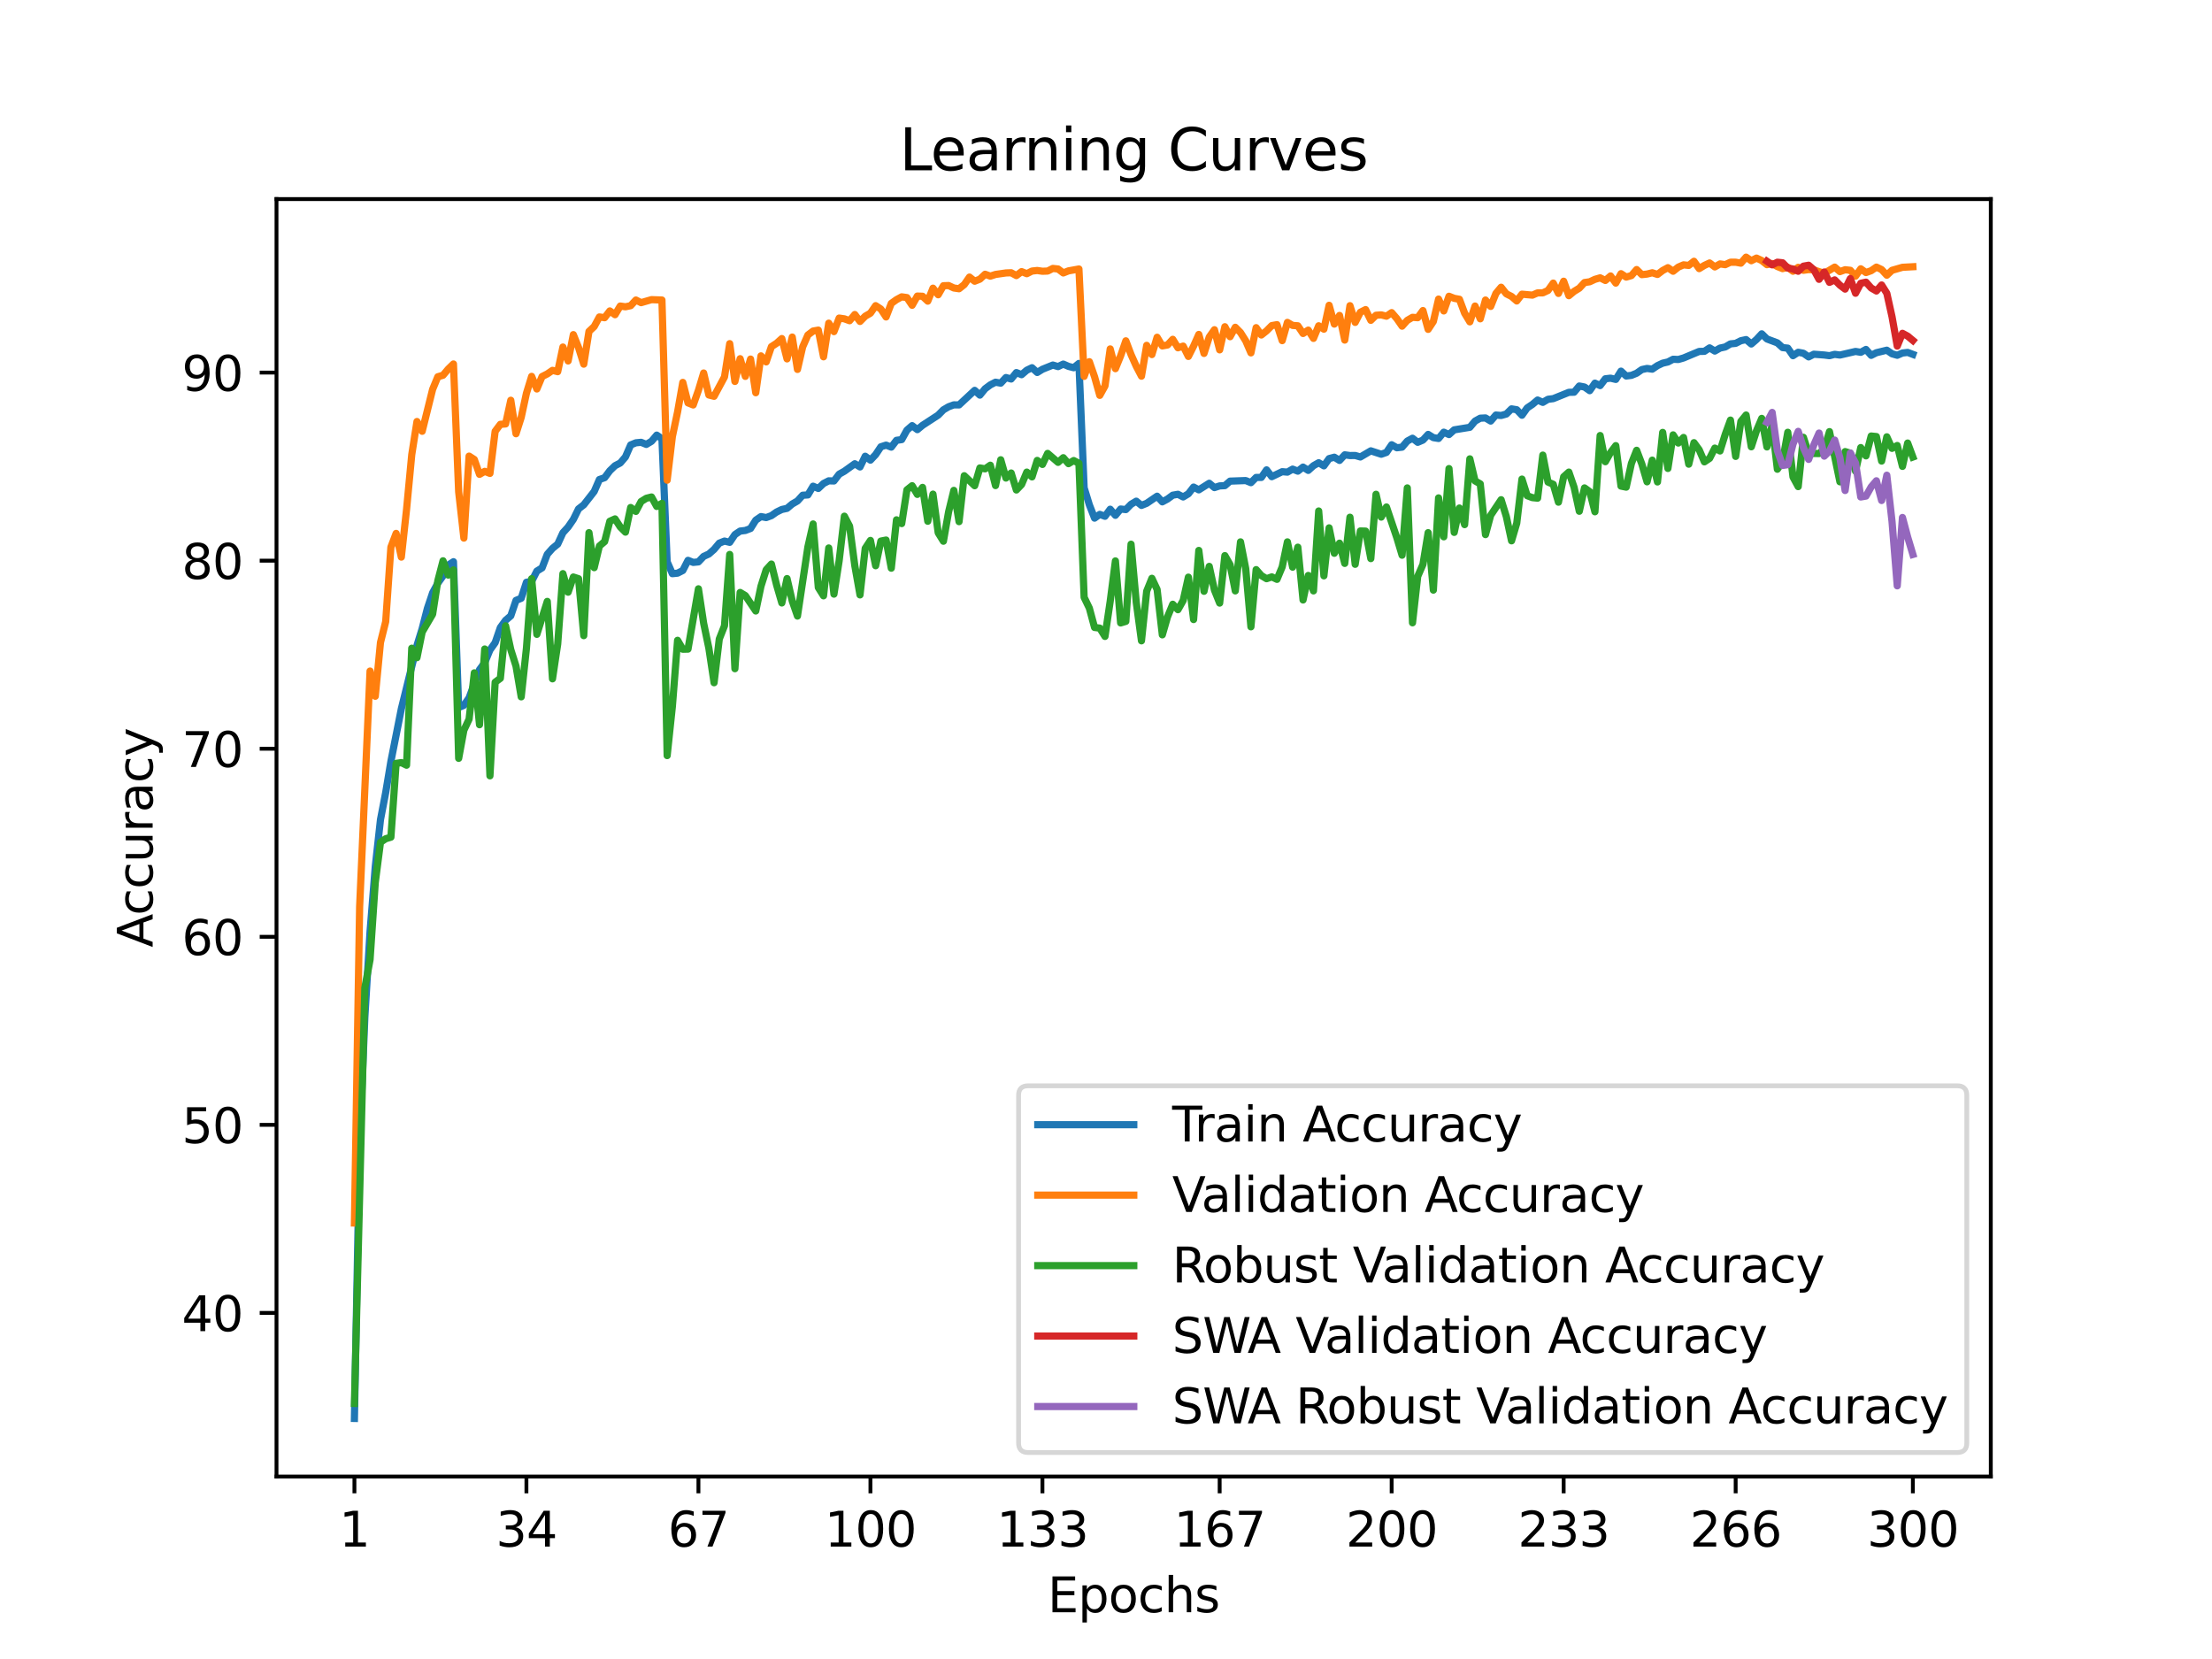 <?xml version="1.0" encoding="utf-8" standalone="no"?>
<!DOCTYPE svg PUBLIC "-//W3C//DTD SVG 1.1//EN"
  "http://www.w3.org/Graphics/SVG/1.1/DTD/svg11.dtd">
<svg xmlns:xlink="http://www.w3.org/1999/xlink" width="460.8pt" height="345.6pt" viewBox="0 0 460.8 345.6" xmlns="http://www.w3.org/2000/svg" version="1.1">
 <defs>
  <style type="text/css">*{stroke-linejoin: round; stroke-linecap: butt}</style>
 </defs>
 <g id="figure_1">
  <g id="patch_1">
   <path d="M 0 345.6 
L 460.8 345.6 
L 460.8 0 
L 0 0 
z
" style="fill: #ffffff"/>
  </g>
  <g id="axes_1">
   <g id="patch_2">
    <path d="M 57.6 307.584 
L 414.72 307.584 
L 414.72 41.472 
L 57.6 41.472 
z
" style="fill: #ffffff"/>
   </g>
   <g id="matplotlib.axis_1">
    <g id="xtick_1">
     <g id="line2d_1">
      <defs>
       <path id="m785f4aeb82" d="M 0 0 
L 0 3.5 
" style="stroke: #000000; stroke-width: 0.8"/>
      </defs>
      <g>
       <use xlink:href="#m785f4aeb82" x="73.833" y="307.584" style="stroke: #000000; stroke-width: 0.8"/>
      </g>
     </g>
     <g id="text_1">
      <!-- 1 -->
      <g transform="translate(70.651 322.182) scale(0.1 -0.1)">
       <defs>
        <path id="DejaVuSans-31" d="M 794 531 
L 1825 531 
L 1825 4091 
L 703 3866 
L 703 4441 
L 1819 4666 
L 2450 4666 
L 2450 531 
L 3481 531 
L 3481 0 
L 794 0 
L 794 531 
z
" transform="scale(0.016)"/>
       </defs>
       <use xlink:href="#DejaVuSans-31"/>
      </g>
     </g>
    </g>
    <g id="xtick_2">
     <g id="line2d_2">
      <g>
       <use xlink:href="#m785f4aeb82" x="109.664" y="307.584" style="stroke: #000000; stroke-width: 0.8"/>
      </g>
     </g>
     <g id="text_2">
      <!-- 34 -->
      <g transform="translate(103.302 322.182) scale(0.1 -0.1)">
       <defs>
        <path id="DejaVuSans-33" d="M 2597 2516 
Q 3050 2419 3304 2112 
Q 3559 1806 3559 1356 
Q 3559 666 3084 287 
Q 2609 -91 1734 -91 
Q 1441 -91 1130 -33 
Q 819 25 488 141 
L 488 750 
Q 750 597 1062 519 
Q 1375 441 1716 441 
Q 2309 441 2620 675 
Q 2931 909 2931 1356 
Q 2931 1769 2642 2001 
Q 2353 2234 1838 2234 
L 1294 2234 
L 1294 2753 
L 1863 2753 
Q 2328 2753 2575 2939 
Q 2822 3125 2822 3475 
Q 2822 3834 2567 4026 
Q 2313 4219 1838 4219 
Q 1578 4219 1281 4162 
Q 984 4106 628 3988 
L 628 4550 
Q 988 4650 1302 4700 
Q 1616 4750 1894 4750 
Q 2613 4750 3031 4423 
Q 3450 4097 3450 3541 
Q 3450 3153 3228 2886 
Q 3006 2619 2597 2516 
z
" transform="scale(0.016)"/>
        <path id="DejaVuSans-34" d="M 2419 4116 
L 825 1625 
L 2419 1625 
L 2419 4116 
z
M 2253 4666 
L 3047 4666 
L 3047 1625 
L 3713 1625 
L 3713 1100 
L 3047 1100 
L 3047 0 
L 2419 0 
L 2419 1100 
L 313 1100 
L 313 1709 
L 2253 4666 
z
" transform="scale(0.016)"/>
       </defs>
       <use xlink:href="#DejaVuSans-33"/>
       <use xlink:href="#DejaVuSans-34" x="63.623"/>
      </g>
     </g>
    </g>
    <g id="xtick_3">
     <g id="line2d_3">
      <g>
       <use xlink:href="#m785f4aeb82" x="145.496" y="307.584" style="stroke: #000000; stroke-width: 0.8"/>
      </g>
     </g>
     <g id="text_3">
      <!-- 67 -->
      <g transform="translate(139.133 322.182) scale(0.1 -0.1)">
       <defs>
        <path id="DejaVuSans-36" d="M 2113 2584 
Q 1688 2584 1439 2293 
Q 1191 2003 1191 1497 
Q 1191 994 1439 701 
Q 1688 409 2113 409 
Q 2538 409 2786 701 
Q 3034 994 3034 1497 
Q 3034 2003 2786 2293 
Q 2538 2584 2113 2584 
z
M 3366 4563 
L 3366 3988 
Q 3128 4100 2886 4159 
Q 2644 4219 2406 4219 
Q 1781 4219 1451 3797 
Q 1122 3375 1075 2522 
Q 1259 2794 1537 2939 
Q 1816 3084 2150 3084 
Q 2853 3084 3261 2657 
Q 3669 2231 3669 1497 
Q 3669 778 3244 343 
Q 2819 -91 2113 -91 
Q 1303 -91 875 529 
Q 447 1150 447 2328 
Q 447 3434 972 4092 
Q 1497 4750 2381 4750 
Q 2619 4750 2861 4703 
Q 3103 4656 3366 4563 
z
" transform="scale(0.016)"/>
        <path id="DejaVuSans-37" d="M 525 4666 
L 3525 4666 
L 3525 4397 
L 1831 0 
L 1172 0 
L 2766 4134 
L 525 4134 
L 525 4666 
z
" transform="scale(0.016)"/>
       </defs>
       <use xlink:href="#DejaVuSans-36"/>
       <use xlink:href="#DejaVuSans-37" x="63.623"/>
      </g>
     </g>
    </g>
    <g id="xtick_4">
     <g id="line2d_4">
      <g>
       <use xlink:href="#m785f4aeb82" x="181.327" y="307.584" style="stroke: #000000; stroke-width: 0.8"/>
      </g>
     </g>
     <g id="text_4">
      <!-- 100 -->
      <g transform="translate(171.783 322.182) scale(0.1 -0.1)">
       <defs>
        <path id="DejaVuSans-30" d="M 2034 4250 
Q 1547 4250 1301 3770 
Q 1056 3291 1056 2328 
Q 1056 1369 1301 889 
Q 1547 409 2034 409 
Q 2525 409 2770 889 
Q 3016 1369 3016 2328 
Q 3016 3291 2770 3770 
Q 2525 4250 2034 4250 
z
M 2034 4750 
Q 2819 4750 3233 4129 
Q 3647 3509 3647 2328 
Q 3647 1150 3233 529 
Q 2819 -91 2034 -91 
Q 1250 -91 836 529 
Q 422 1150 422 2328 
Q 422 3509 836 4129 
Q 1250 4750 2034 4750 
z
" transform="scale(0.016)"/>
       </defs>
       <use xlink:href="#DejaVuSans-31"/>
       <use xlink:href="#DejaVuSans-30" x="63.623"/>
       <use xlink:href="#DejaVuSans-30" x="127.246"/>
      </g>
     </g>
    </g>
    <g id="xtick_5">
     <g id="line2d_5">
      <g>
       <use xlink:href="#m785f4aeb82" x="217.158" y="307.584" style="stroke: #000000; stroke-width: 0.8"/>
      </g>
     </g>
     <g id="text_5">
      <!-- 133 -->
      <g transform="translate(207.615 322.182) scale(0.1 -0.1)">
       <use xlink:href="#DejaVuSans-31"/>
       <use xlink:href="#DejaVuSans-33" x="63.623"/>
       <use xlink:href="#DejaVuSans-33" x="127.246"/>
      </g>
     </g>
    </g>
    <g id="xtick_6">
     <g id="line2d_6">
      <g>
       <use xlink:href="#m785f4aeb82" x="254.076" y="307.584" style="stroke: #000000; stroke-width: 0.8"/>
      </g>
     </g>
     <g id="text_6">
      <!-- 167 -->
      <g transform="translate(244.532 322.182) scale(0.1 -0.1)">
       <use xlink:href="#DejaVuSans-31"/>
       <use xlink:href="#DejaVuSans-36" x="63.623"/>
       <use xlink:href="#DejaVuSans-37" x="127.246"/>
      </g>
     </g>
    </g>
    <g id="xtick_7">
     <g id="line2d_7">
      <g>
       <use xlink:href="#m785f4aeb82" x="289.907" y="307.584" style="stroke: #000000; stroke-width: 0.8"/>
      </g>
     </g>
     <g id="text_7">
      <!-- 200 -->
      <g transform="translate(280.363 322.182) scale(0.1 -0.1)">
       <defs>
        <path id="DejaVuSans-32" d="M 1228 531 
L 3431 531 
L 3431 0 
L 469 0 
L 469 531 
Q 828 903 1448 1529 
Q 2069 2156 2228 2338 
Q 2531 2678 2651 2914 
Q 2772 3150 2772 3378 
Q 2772 3750 2511 3984 
Q 2250 4219 1831 4219 
Q 1534 4219 1204 4116 
Q 875 4013 500 3803 
L 500 4441 
Q 881 4594 1212 4672 
Q 1544 4750 1819 4750 
Q 2544 4750 2975 4387 
Q 3406 4025 3406 3419 
Q 3406 3131 3298 2873 
Q 3191 2616 2906 2266 
Q 2828 2175 2409 1742 
Q 1991 1309 1228 531 
z
" transform="scale(0.016)"/>
       </defs>
       <use xlink:href="#DejaVuSans-32"/>
       <use xlink:href="#DejaVuSans-30" x="63.623"/>
       <use xlink:href="#DejaVuSans-30" x="127.246"/>
      </g>
     </g>
    </g>
    <g id="xtick_8">
     <g id="line2d_8">
      <g>
       <use xlink:href="#m785f4aeb82" x="325.739" y="307.584" style="stroke: #000000; stroke-width: 0.8"/>
      </g>
     </g>
     <g id="text_8">
      <!-- 233 -->
      <g transform="translate(316.195 322.182) scale(0.1 -0.1)">
       <use xlink:href="#DejaVuSans-32"/>
       <use xlink:href="#DejaVuSans-33" x="63.623"/>
       <use xlink:href="#DejaVuSans-33" x="127.246"/>
      </g>
     </g>
    </g>
    <g id="xtick_9">
     <g id="line2d_9">
      <g>
       <use xlink:href="#m785f4aeb82" x="361.57" y="307.584" style="stroke: #000000; stroke-width: 0.8"/>
      </g>
     </g>
     <g id="text_9">
      <!-- 266 -->
      <g transform="translate(352.026 322.182) scale(0.1 -0.1)">
       <use xlink:href="#DejaVuSans-32"/>
       <use xlink:href="#DejaVuSans-36" x="63.623"/>
       <use xlink:href="#DejaVuSans-36" x="127.246"/>
      </g>
     </g>
    </g>
    <g id="xtick_10">
     <g id="line2d_10">
      <g>
       <use xlink:href="#m785f4aeb82" x="398.487" y="307.584" style="stroke: #000000; stroke-width: 0.8"/>
      </g>
     </g>
     <g id="text_10">
      <!-- 300 -->
      <g transform="translate(388.944 322.182) scale(0.1 -0.1)">
       <use xlink:href="#DejaVuSans-33"/>
       <use xlink:href="#DejaVuSans-30" x="63.623"/>
       <use xlink:href="#DejaVuSans-30" x="127.246"/>
      </g>
     </g>
    </g>
    <g id="text_11">
     <!-- Epochs -->
     <g transform="translate(218.244 335.861) scale(0.1 -0.1)">
      <defs>
       <path id="DejaVuSans-45" d="M 628 4666 
L 3578 4666 
L 3578 4134 
L 1259 4134 
L 1259 2753 
L 3481 2753 
L 3481 2222 
L 1259 2222 
L 1259 531 
L 3634 531 
L 3634 0 
L 628 0 
L 628 4666 
z
" transform="scale(0.016)"/>
       <path id="DejaVuSans-70" d="M 1159 525 
L 1159 -1331 
L 581 -1331 
L 581 3500 
L 1159 3500 
L 1159 2969 
Q 1341 3281 1617 3432 
Q 1894 3584 2278 3584 
Q 2916 3584 3314 3078 
Q 3713 2572 3713 1747 
Q 3713 922 3314 415 
Q 2916 -91 2278 -91 
Q 1894 -91 1617 61 
Q 1341 213 1159 525 
z
M 3116 1747 
Q 3116 2381 2855 2742 
Q 2594 3103 2138 3103 
Q 1681 3103 1420 2742 
Q 1159 2381 1159 1747 
Q 1159 1113 1420 752 
Q 1681 391 2138 391 
Q 2594 391 2855 752 
Q 3116 1113 3116 1747 
z
" transform="scale(0.016)"/>
       <path id="DejaVuSans-6f" d="M 1959 3097 
Q 1497 3097 1228 2736 
Q 959 2375 959 1747 
Q 959 1119 1226 758 
Q 1494 397 1959 397 
Q 2419 397 2687 759 
Q 2956 1122 2956 1747 
Q 2956 2369 2687 2733 
Q 2419 3097 1959 3097 
z
M 1959 3584 
Q 2709 3584 3137 3096 
Q 3566 2609 3566 1747 
Q 3566 888 3137 398 
Q 2709 -91 1959 -91 
Q 1206 -91 779 398 
Q 353 888 353 1747 
Q 353 2609 779 3096 
Q 1206 3584 1959 3584 
z
" transform="scale(0.016)"/>
       <path id="DejaVuSans-63" d="M 3122 3366 
L 3122 2828 
Q 2878 2963 2633 3030 
Q 2388 3097 2138 3097 
Q 1578 3097 1268 2742 
Q 959 2388 959 1747 
Q 959 1106 1268 751 
Q 1578 397 2138 397 
Q 2388 397 2633 464 
Q 2878 531 3122 666 
L 3122 134 
Q 2881 22 2623 -34 
Q 2366 -91 2075 -91 
Q 1284 -91 818 406 
Q 353 903 353 1747 
Q 353 2603 823 3093 
Q 1294 3584 2113 3584 
Q 2378 3584 2631 3529 
Q 2884 3475 3122 3366 
z
" transform="scale(0.016)"/>
       <path id="DejaVuSans-68" d="M 3513 2113 
L 3513 0 
L 2938 0 
L 2938 2094 
Q 2938 2591 2744 2837 
Q 2550 3084 2163 3084 
Q 1697 3084 1428 2787 
Q 1159 2491 1159 1978 
L 1159 0 
L 581 0 
L 581 4863 
L 1159 4863 
L 1159 2956 
Q 1366 3272 1645 3428 
Q 1925 3584 2291 3584 
Q 2894 3584 3203 3211 
Q 3513 2838 3513 2113 
z
" transform="scale(0.016)"/>
       <path id="DejaVuSans-73" d="M 2834 3397 
L 2834 2853 
Q 2591 2978 2328 3040 
Q 2066 3103 1784 3103 
Q 1356 3103 1142 2972 
Q 928 2841 928 2578 
Q 928 2378 1081 2264 
Q 1234 2150 1697 2047 
L 1894 2003 
Q 2506 1872 2764 1633 
Q 3022 1394 3022 966 
Q 3022 478 2636 193 
Q 2250 -91 1575 -91 
Q 1294 -91 989 -36 
Q 684 19 347 128 
L 347 722 
Q 666 556 975 473 
Q 1284 391 1588 391 
Q 1994 391 2212 530 
Q 2431 669 2431 922 
Q 2431 1156 2273 1281 
Q 2116 1406 1581 1522 
L 1381 1569 
Q 847 1681 609 1914 
Q 372 2147 372 2553 
Q 372 3047 722 3315 
Q 1072 3584 1716 3584 
Q 2034 3584 2315 3537 
Q 2597 3491 2834 3397 
z
" transform="scale(0.016)"/>
      </defs>
      <use xlink:href="#DejaVuSans-45"/>
      <use xlink:href="#DejaVuSans-70" x="63.184"/>
      <use xlink:href="#DejaVuSans-6f" x="126.66"/>
      <use xlink:href="#DejaVuSans-63" x="187.842"/>
      <use xlink:href="#DejaVuSans-68" x="242.822"/>
      <use xlink:href="#DejaVuSans-73" x="306.201"/>
     </g>
    </g>
   </g>
   <g id="matplotlib.axis_2">
    <g id="ytick_1">
     <g id="line2d_11">
      <defs>
       <path id="m7eb55f4244" d="M 0 0 
L -3.5 0 
" style="stroke: #000000; stroke-width: 0.8"/>
      </defs>
      <g>
       <use xlink:href="#m7eb55f4244" x="57.6" y="273.502" style="stroke: #000000; stroke-width: 0.8"/>
      </g>
     </g>
     <g id="text_12">
      <!-- 40 -->
      <g transform="translate(37.875 277.302) scale(0.1 -0.1)">
       <use xlink:href="#DejaVuSans-34"/>
       <use xlink:href="#DejaVuSans-30" x="63.623"/>
      </g>
     </g>
    </g>
    <g id="ytick_2">
     <g id="line2d_12">
      <g>
       <use xlink:href="#m7eb55f4244" x="57.6" y="234.326" style="stroke: #000000; stroke-width: 0.8"/>
      </g>
     </g>
     <g id="text_13">
      <!-- 50 -->
      <g transform="translate(37.875 238.126) scale(0.1 -0.1)">
       <defs>
        <path id="DejaVuSans-35" d="M 691 4666 
L 3169 4666 
L 3169 4134 
L 1269 4134 
L 1269 2991 
Q 1406 3038 1543 3061 
Q 1681 3084 1819 3084 
Q 2600 3084 3056 2656 
Q 3513 2228 3513 1497 
Q 3513 744 3044 326 
Q 2575 -91 1722 -91 
Q 1428 -91 1123 -41 
Q 819 9 494 109 
L 494 744 
Q 775 591 1075 516 
Q 1375 441 1709 441 
Q 2250 441 2565 725 
Q 2881 1009 2881 1497 
Q 2881 1984 2565 2268 
Q 2250 2553 1709 2553 
Q 1456 2553 1204 2497 
Q 953 2441 691 2322 
L 691 4666 
z
" transform="scale(0.016)"/>
       </defs>
       <use xlink:href="#DejaVuSans-35"/>
       <use xlink:href="#DejaVuSans-30" x="63.623"/>
      </g>
     </g>
    </g>
    <g id="ytick_3">
     <g id="line2d_13">
      <g>
       <use xlink:href="#m7eb55f4244" x="57.6" y="195.15" style="stroke: #000000; stroke-width: 0.8"/>
      </g>
     </g>
     <g id="text_14">
      <!-- 60 -->
      <g transform="translate(37.875 198.949) scale(0.1 -0.1)">
       <use xlink:href="#DejaVuSans-36"/>
       <use xlink:href="#DejaVuSans-30" x="63.623"/>
      </g>
     </g>
    </g>
    <g id="ytick_4">
     <g id="line2d_14">
      <g>
       <use xlink:href="#m7eb55f4244" x="57.6" y="155.974" style="stroke: #000000; stroke-width: 0.8"/>
      </g>
     </g>
     <g id="text_15">
      <!-- 70 -->
      <g transform="translate(37.875 159.773) scale(0.1 -0.1)">
       <use xlink:href="#DejaVuSans-37"/>
       <use xlink:href="#DejaVuSans-30" x="63.623"/>
      </g>
     </g>
    </g>
    <g id="ytick_5">
     <g id="line2d_15">
      <g>
       <use xlink:href="#m7eb55f4244" x="57.6" y="116.798" style="stroke: #000000; stroke-width: 0.8"/>
      </g>
     </g>
     <g id="text_16">
      <!-- 80 -->
      <g transform="translate(37.875 120.597) scale(0.1 -0.1)">
       <defs>
        <path id="DejaVuSans-38" d="M 2034 2216 
Q 1584 2216 1326 1975 
Q 1069 1734 1069 1313 
Q 1069 891 1326 650 
Q 1584 409 2034 409 
Q 2484 409 2743 651 
Q 3003 894 3003 1313 
Q 3003 1734 2745 1975 
Q 2488 2216 2034 2216 
z
M 1403 2484 
Q 997 2584 770 2862 
Q 544 3141 544 3541 
Q 544 4100 942 4425 
Q 1341 4750 2034 4750 
Q 2731 4750 3128 4425 
Q 3525 4100 3525 3541 
Q 3525 3141 3298 2862 
Q 3072 2584 2669 2484 
Q 3125 2378 3379 2068 
Q 3634 1759 3634 1313 
Q 3634 634 3220 271 
Q 2806 -91 2034 -91 
Q 1263 -91 848 271 
Q 434 634 434 1313 
Q 434 1759 690 2068 
Q 947 2378 1403 2484 
z
M 1172 3481 
Q 1172 3119 1398 2916 
Q 1625 2713 2034 2713 
Q 2441 2713 2670 2916 
Q 2900 3119 2900 3481 
Q 2900 3844 2670 4047 
Q 2441 4250 2034 4250 
Q 1625 4250 1398 4047 
Q 1172 3844 1172 3481 
z
" transform="scale(0.016)"/>
       </defs>
       <use xlink:href="#DejaVuSans-38"/>
       <use xlink:href="#DejaVuSans-30" x="63.623"/>
      </g>
     </g>
    </g>
    <g id="ytick_6">
     <g id="line2d_16">
      <g>
       <use xlink:href="#m7eb55f4244" x="57.6" y="77.622" style="stroke: #000000; stroke-width: 0.8"/>
      </g>
     </g>
     <g id="text_17">
      <!-- 90 -->
      <g transform="translate(37.875 81.421) scale(0.1 -0.1)">
       <defs>
        <path id="DejaVuSans-39" d="M 703 97 
L 703 672 
Q 941 559 1184 500 
Q 1428 441 1663 441 
Q 2288 441 2617 861 
Q 2947 1281 2994 2138 
Q 2813 1869 2534 1725 
Q 2256 1581 1919 1581 
Q 1219 1581 811 2004 
Q 403 2428 403 3163 
Q 403 3881 828 4315 
Q 1253 4750 1959 4750 
Q 2769 4750 3195 4129 
Q 3622 3509 3622 2328 
Q 3622 1225 3098 567 
Q 2575 -91 1691 -91 
Q 1453 -91 1209 -44 
Q 966 3 703 97 
z
M 1959 2075 
Q 2384 2075 2632 2365 
Q 2881 2656 2881 3163 
Q 2881 3666 2632 3958 
Q 2384 4250 1959 4250 
Q 1534 4250 1286 3958 
Q 1038 3666 1038 3163 
Q 1038 2656 1286 2365 
Q 1534 2075 1959 2075 
z
" transform="scale(0.016)"/>
       </defs>
       <use xlink:href="#DejaVuSans-39"/>
       <use xlink:href="#DejaVuSans-30" x="63.623"/>
      </g>
     </g>
    </g>
    <g id="text_18">
     <!-- Accuracy -->
     <g transform="translate(31.795 197.356) rotate(-90) scale(0.1 -0.1)">
      <defs>
       <path id="DejaVuSans-41" d="M 2188 4044 
L 1331 1722 
L 3047 1722 
L 2188 4044 
z
M 1831 4666 
L 2547 4666 
L 4325 0 
L 3669 0 
L 3244 1197 
L 1141 1197 
L 716 0 
L 50 0 
L 1831 4666 
z
" transform="scale(0.016)"/>
       <path id="DejaVuSans-75" d="M 544 1381 
L 544 3500 
L 1119 3500 
L 1119 1403 
Q 1119 906 1312 657 
Q 1506 409 1894 409 
Q 2359 409 2629 706 
Q 2900 1003 2900 1516 
L 2900 3500 
L 3475 3500 
L 3475 0 
L 2900 0 
L 2900 538 
Q 2691 219 2414 64 
Q 2138 -91 1772 -91 
Q 1169 -91 856 284 
Q 544 659 544 1381 
z
M 1991 3584 
L 1991 3584 
z
" transform="scale(0.016)"/>
       <path id="DejaVuSans-72" d="M 2631 2963 
Q 2534 3019 2420 3045 
Q 2306 3072 2169 3072 
Q 1681 3072 1420 2755 
Q 1159 2438 1159 1844 
L 1159 0 
L 581 0 
L 581 3500 
L 1159 3500 
L 1159 2956 
Q 1341 3275 1631 3429 
Q 1922 3584 2338 3584 
Q 2397 3584 2469 3576 
Q 2541 3569 2628 3553 
L 2631 2963 
z
" transform="scale(0.016)"/>
       <path id="DejaVuSans-61" d="M 2194 1759 
Q 1497 1759 1228 1600 
Q 959 1441 959 1056 
Q 959 750 1161 570 
Q 1363 391 1709 391 
Q 2188 391 2477 730 
Q 2766 1069 2766 1631 
L 2766 1759 
L 2194 1759 
z
M 3341 1997 
L 3341 0 
L 2766 0 
L 2766 531 
Q 2569 213 2275 61 
Q 1981 -91 1556 -91 
Q 1019 -91 701 211 
Q 384 513 384 1019 
Q 384 1609 779 1909 
Q 1175 2209 1959 2209 
L 2766 2209 
L 2766 2266 
Q 2766 2663 2505 2880 
Q 2244 3097 1772 3097 
Q 1472 3097 1187 3025 
Q 903 2953 641 2809 
L 641 3341 
Q 956 3463 1253 3523 
Q 1550 3584 1831 3584 
Q 2591 3584 2966 3190 
Q 3341 2797 3341 1997 
z
" transform="scale(0.016)"/>
       <path id="DejaVuSans-79" d="M 2059 -325 
Q 1816 -950 1584 -1140 
Q 1353 -1331 966 -1331 
L 506 -1331 
L 506 -850 
L 844 -850 
Q 1081 -850 1212 -737 
Q 1344 -625 1503 -206 
L 1606 56 
L 191 3500 
L 800 3500 
L 1894 763 
L 2988 3500 
L 3597 3500 
L 2059 -325 
z
" transform="scale(0.016)"/>
      </defs>
      <use xlink:href="#DejaVuSans-41"/>
      <use xlink:href="#DejaVuSans-63" x="66.658"/>
      <use xlink:href="#DejaVuSans-63" x="121.639"/>
      <use xlink:href="#DejaVuSans-75" x="176.619"/>
      <use xlink:href="#DejaVuSans-72" x="239.998"/>
      <use xlink:href="#DejaVuSans-61" x="281.111"/>
      <use xlink:href="#DejaVuSans-63" x="342.391"/>
      <use xlink:href="#DejaVuSans-79" x="397.371"/>
     </g>
    </g>
   </g>
   <g id="line2d_17">
    <path d="M 73.833 295.488 
L 74.919 238.299 
L 76.004 211.925 
L 77.09 194.061 
L 78.176 180.545 
L 79.262 170.744 
L 80.348 165.094 
L 81.433 158.607 
L 83.605 147.661 
L 86.862 134.459 
L 87.948 130.941 
L 89.034 126.733 
L 90.12 123.497 
L 91.206 121.484 
L 92.291 119.971 
L 93.377 117.723 
L 94.463 117.018 
L 95.549 147.387 
L 96.635 146.932 
L 97.72 145.373 
L 99.892 139.505 
L 100.978 138.039 
L 102.064 135.399 
L 103.149 133.879 
L 104.235 130.721 
L 105.321 129.225 
L 106.407 128.292 
L 107.493 125.072 
L 108.578 124.633 
L 109.664 121.296 
L 110.75 121.115 
L 111.836 118.969 
L 112.922 118.303 
L 114.007 115.466 
L 115.093 114.236 
L 116.179 113.351 
L 117.265 110.984 
L 118.351 109.786 
L 119.436 108.211 
L 120.522 106.009 
L 121.608 105.163 
L 123.78 102.381 
L 124.865 99.89 
L 125.951 99.514 
L 127.037 98.064 
L 128.123 97.014 
L 129.209 96.45 
L 130.294 95.181 
L 131.38 92.689 
L 132.466 92.243 
L 133.552 92.141 
L 134.638 92.58 
L 135.723 91.929 
L 136.809 90.644 
L 137.895 91.396 
L 138.981 117.033 
L 140.067 119.509 
L 141.152 119.399 
L 142.238 118.843 
L 143.324 116.728 
L 144.41 117.159 
L 145.496 117.049 
L 146.581 115.905 
L 147.667 115.411 
L 148.753 114.448 
L 149.839 113.147 
L 150.925 112.716 
L 152.01 112.975 
L 153.096 111.361 
L 154.182 110.632 
L 155.268 110.506 
L 156.354 110.091 
L 157.439 108.36 
L 158.525 107.615 
L 159.611 107.819 
L 160.697 107.419 
L 161.783 106.659 
L 162.868 106.134 
L 163.954 105.899 
L 165.04 104.99 
L 166.126 104.364 
L 167.212 103.165 
L 168.297 103.102 
L 169.383 101.284 
L 170.469 101.755 
L 171.555 100.72 
L 172.641 100.164 
L 173.726 100.195 
L 174.812 98.777 
L 175.898 98.166 
L 178.07 96.607 
L 179.155 97.273 
L 180.241 95.04 
L 181.327 95.855 
L 182.413 94.703 
L 183.499 93.073 
L 184.584 92.728 
L 185.67 93.144 
L 186.756 91.725 
L 187.842 91.577 
L 188.928 89.61 
L 190.013 88.67 
L 191.099 89.5 
L 192.185 88.599 
L 195.442 86.476 
L 196.528 85.371 
L 197.614 84.736 
L 198.7 84.337 
L 199.786 84.353 
L 201.957 82.331 
L 203.043 81.32 
L 204.129 82.315 
L 205.215 80.983 
L 206.3 80.176 
L 207.386 79.62 
L 208.472 79.816 
L 209.558 78.649 
L 210.644 78.954 
L 211.729 77.614 
L 212.815 78.053 
L 213.901 77.121 
L 214.987 76.604 
L 216.073 77.591 
L 217.158 76.925 
L 219.33 76.047 
L 220.416 76.368 
L 221.502 75.844 
L 222.587 76.321 
L 223.673 76.604 
L 224.759 75.71 
L 225.845 101.621 
L 226.931 105.163 
L 228.016 107.937 
L 229.102 107.153 
L 230.188 107.553 
L 231.274 106.08 
L 232.36 107.349 
L 233.445 106.04 
L 234.531 106.158 
L 235.617 105.053 
L 236.703 104.403 
L 237.789 105.288 
L 238.875 104.849 
L 241.046 103.369 
L 242.132 104.544 
L 243.218 103.956 
L 244.304 103.157 
L 245.389 102.969 
L 246.475 103.525 
L 247.561 102.867 
L 248.647 101.465 
L 249.733 102.044 
L 251.904 100.673 
L 252.99 101.574 
L 254.076 101.222 
L 255.162 101.167 
L 256.247 100.227 
L 259.505 100.109 
L 260.591 100.548 
L 261.676 99.459 
L 262.762 99.459 
L 263.848 97.884 
L 264.934 99.302 
L 267.105 98.26 
L 268.191 98.354 
L 269.277 97.727 
L 270.363 98.15 
L 271.449 97.304 
L 272.534 97.994 
L 273.62 97.014 
L 274.706 96.395 
L 275.792 97.046 
L 276.878 95.533 
L 277.963 95.243 
L 279.049 95.917 
L 280.135 94.75 
L 281.221 94.899 
L 282.307 94.883 
L 283.392 95.196 
L 285.564 93.919 
L 287.736 94.625 
L 288.821 94.248 
L 289.907 92.65 
L 290.993 93.277 
L 292.079 93.151 
L 293.165 91.882 
L 294.25 91.295 
L 295.336 92.141 
L 296.422 91.678 
L 297.508 90.495 
L 298.594 91.169 
L 299.679 91.342 
L 300.765 90.033 
L 301.851 90.527 
L 302.937 89.547 
L 306.194 89.014 
L 307.28 87.722 
L 308.366 87.118 
L 309.452 87.064 
L 310.537 87.714 
L 311.623 86.46 
L 312.709 86.554 
L 313.795 86.249 
L 314.881 85.175 
L 315.966 85.355 
L 317.052 86.499 
L 318.138 84.979 
L 319.224 84.251 
L 320.31 83.334 
L 321.395 83.82 
L 322.481 83.177 
L 323.567 83.044 
L 326.824 81.728 
L 327.91 81.704 
L 328.996 80.411 
L 330.082 80.623 
L 331.168 81.383 
L 332.253 79.816 
L 333.339 80.325 
L 334.425 78.907 
L 335.511 78.782 
L 336.597 79.04 
L 337.682 77.317 
L 338.768 78.327 
L 339.854 78.194 
L 340.94 77.747 
L 342.026 76.987 
L 343.111 76.752 
L 344.197 76.901 
L 345.283 76.165 
L 346.369 75.655 
L 347.455 75.405 
L 348.54 74.841 
L 349.626 74.888 
L 350.712 74.574 
L 353.969 73.211 
L 355.055 73.187 
L 356.141 72.467 
L 357.227 73.133 
L 358.313 72.514 
L 359.398 72.278 
L 360.484 71.636 
L 361.57 71.526 
L 362.656 70.978 
L 363.742 70.743 
L 364.827 71.66 
L 365.913 70.719 
L 366.999 69.544 
L 368.085 70.61 
L 370.256 71.424 
L 371.342 72.412 
L 372.428 72.521 
L 373.514 74.096 
L 374.6 73.383 
L 375.685 73.587 
L 376.771 74.347 
L 377.857 73.791 
L 380.029 73.955 
L 381.114 74.096 
L 382.2 73.814 
L 383.286 73.963 
L 386.543 73.211 
L 387.629 73.391 
L 388.715 72.796 
L 389.801 74.026 
L 390.887 73.477 
L 393.058 72.952 
L 394.144 73.704 
L 395.23 74.01 
L 396.316 73.54 
L 397.401 73.415 
L 398.487 73.822 
L 398.487 73.822 
" clip-path="url(#p378e50d4a7)" style="fill: none; stroke: #1f77b4; stroke-width: 1.5; stroke-linecap: square"/>
   </g>
   <g id="line2d_18">
    <path d="M 73.833 254.776 
L 74.919 188.882 
L 77.09 139.795 
L 78.176 145.044 
L 79.262 133.84 
L 80.348 129.491 
L 81.433 113.977 
L 82.519 111.118 
L 83.605 116.054 
L 84.691 106.142 
L 85.777 94.703 
L 86.862 87.808 
L 87.948 89.845 
L 90.12 81.109 
L 91.206 78.484 
L 92.291 78.171 
L 93.377 76.878 
L 94.463 75.82 
L 95.549 102.46 
L 96.635 112.097 
L 97.72 95.016 
L 98.806 95.721 
L 99.892 98.816 
L 100.978 98.19 
L 102.064 98.62 
L 103.149 89.845 
L 104.235 88.396 
L 105.321 88.317 
L 106.407 83.381 
L 107.493 90.354 
L 108.578 86.946 
L 109.664 81.931 
L 110.75 78.406 
L 111.836 81.03 
L 112.922 78.445 
L 114.007 77.896 
L 115.093 77.152 
L 116.179 77.426 
L 117.265 72.294 
L 118.351 75.193 
L 119.436 69.709 
L 120.522 72.412 
L 121.608 75.859 
L 122.694 69.043 
L 123.78 68.024 
L 124.865 66.026 
L 125.951 66.183 
L 127.037 64.772 
L 128.123 65.556 
L 129.209 63.754 
L 130.294 63.91 
L 131.38 63.675 
L 132.466 62.5 
L 133.552 63.049 
L 135.723 62.422 
L 137.895 62.5 
L 138.981 100.031 
L 140.067 90.942 
L 141.152 85.81 
L 142.238 79.659 
L 143.324 83.929 
L 144.41 84.36 
L 145.496 81.305 
L 146.581 77.7 
L 147.667 82.284 
L 148.753 82.558 
L 150.925 78.523 
L 152.01 71.589 
L 153.096 79.463 
L 154.182 74.723 
L 155.268 78.406 
L 156.354 74.801 
L 157.439 81.814 
L 158.525 74.135 
L 159.611 75.389 
L 160.697 72.216 
L 161.783 71.511 
L 162.868 70.531 
L 163.954 74.762 
L 165.04 70.218 
L 166.126 76.956 
L 167.212 72.255 
L 168.297 69.787 
L 169.383 68.964 
L 170.469 68.768 
L 171.555 74.331 
L 172.641 67.319 
L 173.726 69.082 
L 174.812 66.261 
L 175.898 66.418 
L 176.984 66.81 
L 178.07 65.517 
L 179.155 66.966 
L 180.241 65.869 
L 181.327 65.242 
L 182.413 63.675 
L 183.499 64.381 
L 184.584 66.026 
L 185.67 63.205 
L 186.756 62.422 
L 187.842 61.834 
L 188.928 61.991 
L 190.013 63.597 
L 191.099 61.677 
L 192.185 61.717 
L 193.271 62.735 
L 194.357 60.032 
L 195.442 61.403 
L 196.528 59.523 
L 197.614 59.484 
L 198.7 59.993 
L 199.786 60.15 
L 200.871 59.288 
L 201.957 57.721 
L 203.043 58.583 
L 204.129 58.152 
L 205.215 57.133 
L 206.3 57.525 
L 207.386 57.172 
L 209.558 56.859 
L 210.644 56.82 
L 211.729 57.407 
L 212.815 56.585 
L 213.901 57.015 
L 214.987 56.467 
L 216.073 56.349 
L 217.158 56.506 
L 218.244 56.467 
L 219.33 55.919 
L 220.416 56.036 
L 221.502 56.859 
L 222.587 56.428 
L 224.759 56.036 
L 225.845 78.406 
L 226.931 75.35 
L 228.016 78.484 
L 229.102 82.362 
L 230.188 80.404 
L 231.274 72.686 
L 232.36 76.799 
L 233.445 74.135 
L 234.531 71.001 
L 235.617 73.861 
L 236.703 76.29 
L 237.789 78.366 
L 238.875 71.942 
L 239.96 73.861 
L 241.046 70.257 
L 242.132 72.059 
L 243.218 71.863 
L 244.304 70.688 
L 245.389 72.451 
L 246.475 72.098 
L 247.561 74.253 
L 248.647 72.098 
L 249.733 69.669 
L 250.818 73.626 
L 251.904 70.218 
L 252.99 68.69 
L 254.076 72.882 
L 255.162 68.063 
L 256.247 70.139 
L 257.333 68.181 
L 258.419 69.278 
L 259.505 71.001 
L 260.591 73.509 
L 261.676 68.259 
L 262.762 69.787 
L 263.848 68.925 
L 264.934 67.828 
L 266.02 67.632 
L 267.105 70.962 
L 268.191 67.162 
L 269.277 67.789 
L 270.363 67.867 
L 271.449 69.473 
L 272.534 68.768 
L 273.62 70.492 
L 274.706 67.867 
L 275.792 68.572 
L 276.878 63.597 
L 277.963 67.515 
L 279.049 65.713 
L 280.135 70.845 
L 281.221 63.675 
L 282.307 67.162 
L 283.392 65.047 
L 284.478 64.498 
L 285.564 66.731 
L 286.65 65.673 
L 287.736 65.595 
L 288.821 65.869 
L 289.907 65.125 
L 290.993 66.379 
L 292.079 67.946 
L 293.165 66.731 
L 294.25 66.104 
L 295.336 66.183 
L 296.422 64.694 
L 297.508 68.612 
L 298.594 66.966 
L 299.679 62.304 
L 300.765 64.772 
L 301.851 61.717 
L 302.937 62.148 
L 304.023 62.343 
L 305.108 65.242 
L 306.194 67.045 
L 307.28 63.754 
L 308.366 66.418 
L 309.452 62.5 
L 310.537 63.832 
L 311.623 61.129 
L 312.709 59.836 
L 313.795 61.207 
L 314.881 61.756 
L 315.966 62.696 
L 317.052 61.286 
L 319.224 61.482 
L 320.31 61.011 
L 321.395 61.011 
L 322.481 60.502 
L 323.567 58.974 
L 324.653 61.129 
L 325.739 58.583 
L 326.824 61.599 
L 327.91 60.698 
L 328.996 60.032 
L 330.082 58.857 
L 331.168 58.7 
L 332.253 58.191 
L 333.339 57.877 
L 334.425 58.426 
L 335.511 57.486 
L 336.597 58.974 
L 337.682 57.015 
L 338.768 57.721 
L 339.854 57.407 
L 340.94 56.154 
L 342.026 57.211 
L 343.111 57.094 
L 344.197 56.82 
L 345.283 57.172 
L 346.369 56.349 
L 347.455 55.762 
L 348.54 56.506 
L 349.626 55.644 
L 350.712 55.174 
L 351.798 55.292 
L 352.884 54.43 
L 353.969 55.958 
L 355.055 55.292 
L 356.141 54.782 
L 357.227 55.605 
L 358.313 54.978 
L 359.398 55.135 
L 360.484 54.626 
L 361.57 54.626 
L 362.656 54.822 
L 363.742 53.568 
L 364.827 54.312 
L 365.913 53.764 
L 366.999 54.273 
L 368.085 55.135 
L 369.171 54.9 
L 370.256 55.527 
L 371.342 55.958 
L 372.428 55.684 
L 373.514 56.506 
L 374.6 55.684 
L 375.685 56.31 
L 376.771 56.154 
L 377.857 56.232 
L 380.029 56.937 
L 382.2 55.644 
L 383.286 56.585 
L 384.372 56.193 
L 385.458 56.31 
L 386.543 57.525 
L 387.629 55.997 
L 388.715 56.78 
L 389.801 56.389 
L 390.887 55.644 
L 391.972 56.154 
L 393.058 57.329 
L 394.144 56.31 
L 396.316 55.684 
L 398.487 55.566 
L 398.487 55.566 
" clip-path="url(#p378e50d4a7)" style="fill: none; stroke: #ff7f0e; stroke-width: 1.5; stroke-linecap: square"/>
   </g>
   <g id="line2d_19">
    <path d="M 73.833 292.361 
L 76.004 205.768 
L 77.09 199.905 
L 78.176 183.83 
L 79.262 175.454 
L 80.348 174.725 
L 81.433 174.4 
L 82.519 159.027 
L 83.605 158.865 
L 84.691 159.406 
L 85.777 135.035 
L 86.862 137.008 
L 87.948 131.658 
L 90.12 127.957 
L 91.206 120.986 
L 92.291 116.825 
L 93.377 119.797 
L 94.463 118.717 
L 95.549 157.973 
L 96.635 152.111 
L 97.72 149.814 
L 98.806 140.169 
L 99.892 150.976 
L 100.978 135.198 
L 102.064 161.621 
L 103.149 142.114 
L 104.235 141.304 
L 105.321 130.361 
L 106.407 135.332 
L 107.493 138.764 
L 108.578 145.167 
L 109.664 135.062 
L 110.75 120.554 
L 111.836 132.144 
L 114.007 125.282 
L 115.093 141.412 
L 116.179 134.171 
L 117.265 119.5 
L 118.351 123.364 
L 119.436 120.203 
L 120.522 120.554 
L 121.608 132.415 
L 122.694 110.962 
L 123.78 118.257 
L 124.865 113.745 
L 125.951 112.826 
L 127.037 108.585 
L 128.123 108.098 
L 129.209 109.773 
L 130.294 110.854 
L 131.38 105.721 
L 132.466 106.531 
L 133.552 104.478 
L 134.638 103.803 
L 135.723 103.532 
L 136.809 105.504 
L 137.895 104.856 
L 138.981 157.406 
L 140.067 147.166 
L 141.152 133.387 
L 142.238 135.251 
L 143.324 135.224 
L 145.496 122.661 
L 146.581 129.821 
L 147.667 135.035 
L 148.753 142.222 
L 149.839 133.117 
L 150.925 130.361 
L 152.01 115.501 
L 153.096 139.304 
L 154.182 123.418 
L 155.268 124.066 
L 157.439 127.281 
L 158.525 122.121 
L 159.611 118.69 
L 160.697 117.501 
L 161.783 121.878 
L 162.868 125.606 
L 163.954 120.527 
L 165.04 125.201 
L 166.126 128.335 
L 168.297 113.934 
L 169.383 109.152 
L 170.469 122.391 
L 171.555 124.12 
L 172.641 114.15 
L 173.726 123.769 
L 174.812 116.798 
L 175.898 107.531 
L 176.984 109.611 
L 178.07 117.825 
L 179.155 123.931 
L 180.241 114.231 
L 181.327 112.583 
L 182.413 117.852 
L 183.499 112.718 
L 184.584 112.502 
L 185.67 118.365 
L 186.756 108.288 
L 187.842 109.071 
L 188.928 102.046 
L 190.013 101.182 
L 191.099 102.992 
L 192.185 101.533 
L 193.271 108.585 
L 194.357 102.938 
L 195.442 110.989 
L 196.528 112.745 
L 197.614 106.612 
L 198.7 102.155 
L 199.786 108.666 
L 200.871 99.102 
L 203.043 101.182 
L 204.129 97.48 
L 205.215 97.669 
L 206.3 96.913 
L 207.386 101.155 
L 208.472 95.778 
L 209.558 99.588 
L 210.644 98.534 
L 211.729 102.073 
L 212.815 100.939 
L 213.901 98.345 
L 214.987 99.344 
L 216.073 95.913 
L 217.158 96.751 
L 218.244 94.454 
L 220.416 96.318 
L 221.502 95.346 
L 222.587 96.589 
L 223.673 95.94 
L 224.759 96.508 
L 225.845 124.444 
L 226.931 126.687 
L 228.016 130.712 
L 229.102 130.847 
L 230.188 132.577 
L 231.274 125.255 
L 232.36 116.852 
L 233.445 129.767 
L 234.531 129.443 
L 235.617 113.367 
L 236.703 125.471 
L 237.789 133.495 
L 238.875 123.147 
L 239.96 120.472 
L 241.046 122.796 
L 242.132 132.252 
L 243.218 128.497 
L 244.304 125.876 
L 245.389 127.011 
L 246.475 125.093 
L 247.561 120.23 
L 248.647 129.064 
L 249.733 114.664 
L 250.818 123.174 
L 251.904 117.987 
L 252.99 122.931 
L 254.076 125.633 
L 255.162 115.744 
L 256.247 117.636 
L 257.333 123.093 
L 258.419 112.881 
L 259.505 118.446 
L 260.591 130.577 
L 261.676 118.663 
L 262.762 119.905 
L 263.848 120.554 
L 264.934 120.176 
L 266.02 120.689 
L 267.105 118.095 
L 268.191 112.881 
L 269.277 118.149 
L 270.363 113.988 
L 271.449 124.985 
L 272.534 119.878 
L 273.62 123.093 
L 274.706 106.45 
L 275.792 119.959 
L 276.878 109.963 
L 277.963 115.258 
L 279.049 113.151 
L 280.135 117.365 
L 281.221 107.747 
L 282.307 117.555 
L 283.392 110.611 
L 284.478 110.638 
L 285.564 116.366 
L 286.65 102.965 
L 287.736 107.72 
L 288.821 105.613 
L 290.993 112.043 
L 292.079 115.663 
L 293.165 101.641 
L 294.25 129.74 
L 295.336 120.067 
L 296.422 117.582 
L 297.508 110.962 
L 298.594 122.931 
L 299.679 103.722 
L 300.765 111.827 
L 301.851 97.615 
L 302.937 110.908 
L 304.023 105.829 
L 305.108 109.287 
L 306.194 95.589 
L 307.28 100.182 
L 308.366 100.803 
L 309.452 111.368 
L 310.537 107.342 
L 312.709 104.1 
L 313.795 107.612 
L 314.881 112.664 
L 315.966 108.99 
L 317.052 99.804 
L 318.138 103.262 
L 319.224 103.667 
L 320.31 103.775 
L 321.395 94.806 
L 322.481 100.425 
L 323.567 100.885 
L 324.653 104.613 
L 325.739 99.318 
L 326.824 98.345 
L 327.91 101.506 
L 328.996 106.504 
L 330.082 101.641 
L 331.168 102.425 
L 332.253 106.612 
L 333.339 90.726 
L 334.425 96.183 
L 335.511 94.265 
L 336.597 92.833 
L 337.682 101.263 
L 338.768 101.479 
L 339.854 96.535 
L 340.94 93.806 
L 342.026 96.67 
L 343.111 100.371 
L 344.197 95.859 
L 345.283 100.398 
L 346.369 90.077 
L 347.455 97.588 
L 348.54 90.591 
L 349.626 92.293 
L 350.712 91.131 
L 351.798 96.697 
L 352.884 92.212 
L 353.969 93.698 
L 355.055 96.21 
L 356.141 95.481 
L 357.227 93.347 
L 358.313 93.941 
L 359.398 90.483 
L 360.484 87.511 
L 361.57 95.076 
L 362.656 87.781 
L 363.742 86.457 
L 364.827 93.076 
L 365.913 89.726 
L 366.999 87.159 
L 368.085 93.103 
L 369.171 88.483 
L 370.256 97.75 
L 371.342 96.156 
L 372.428 90.05 
L 373.514 99.372 
L 374.6 101.371 
L 375.685 91.104 
L 376.771 94.454 
L 378.943 94.481 
L 380.029 93.536 
L 381.114 89.915 
L 383.286 100.371 
L 384.372 94.076 
L 385.458 94.4 
L 386.543 98.156 
L 387.629 93.238 
L 388.715 94.968 
L 389.801 90.834 
L 390.887 90.942 
L 391.972 96.048 
L 393.058 90.996 
L 394.144 93.401 
L 395.23 92.806 
L 396.316 97.156 
L 397.401 92.293 
L 398.487 95.211 
L 398.487 95.211 
" clip-path="url(#p378e50d4a7)" style="fill: none; stroke: #2ca02c; stroke-width: 1.5; stroke-linecap: square"/>
   </g>
   <g id="line2d_20">
    <path d="M 368.085 54.43 
L 369.171 55.174 
L 370.256 54.626 
L 371.342 54.743 
L 372.428 55.84 
L 373.514 56.036 
L 374.6 56.506 
L 375.685 55.448 
L 376.771 55.253 
L 377.857 56.193 
L 378.943 58.191 
L 380.029 56.663 
L 381.114 58.818 
L 382.2 58.308 
L 383.286 59.405 
L 384.372 60.228 
L 385.458 58.034 
L 386.543 61.09 
L 387.629 59.013 
L 388.715 58.778 
L 389.801 59.993 
L 390.887 60.62 
L 391.972 59.366 
L 393.058 61.09 
L 394.144 65.987 
L 395.23 72.098 
L 396.316 69.434 
L 397.401 70.022 
L 398.487 70.923 
L 398.487 70.923 
" clip-path="url(#p378e50d4a7)" style="fill: none; stroke: #d62728; stroke-width: 1.5; stroke-linecap: square"/>
   </g>
   <g id="line2d_21">
    <path d="M 368.085 87.97 
L 369.171 85.917 
L 370.256 93.833 
L 371.342 96.967 
L 372.428 96.805 
L 373.514 92.509 
L 374.6 89.861 
L 375.685 93.266 
L 376.771 95.697 
L 377.857 92.671 
L 378.943 90.212 
L 380.029 95.022 
L 381.114 93.968 
L 382.2 91.671 
L 383.286 95.373 
L 384.372 102.181 
L 385.458 94.373 
L 386.543 96.454 
L 387.629 103.532 
L 388.715 103.343 
L 389.801 101.425 
L 390.887 100.155 
L 391.972 104.262 
L 393.058 98.993 
L 394.144 108.639 
L 395.23 122.04 
L 396.316 107.801 
L 397.401 111.881 
L 398.487 115.501 
L 398.487 115.501 
" clip-path="url(#p378e50d4a7)" style="fill: none; stroke: #9467bd; stroke-width: 1.5; stroke-linecap: square"/>
   </g>
   <g id="patch_3">
    <path d="M 57.6 307.584 
L 57.6 41.472 
" style="fill: none; stroke: #000000; stroke-width: 0.8; stroke-linejoin: miter; stroke-linecap: square"/>
   </g>
   <g id="patch_4">
    <path d="M 414.72 307.584 
L 414.72 41.472 
" style="fill: none; stroke: #000000; stroke-width: 0.8; stroke-linejoin: miter; stroke-linecap: square"/>
   </g>
   <g id="patch_5">
    <path d="M 57.6 307.584 
L 414.72 307.584 
" style="fill: none; stroke: #000000; stroke-width: 0.8; stroke-linejoin: miter; stroke-linecap: square"/>
   </g>
   <g id="patch_6">
    <path d="M 57.6 41.472 
L 414.72 41.472 
" style="fill: none; stroke: #000000; stroke-width: 0.8; stroke-linejoin: miter; stroke-linecap: square"/>
   </g>
   <g id="text_19">
    <!-- Learning Curves -->
    <g transform="translate(187.376 35.472) scale(0.12 -0.12)">
     <defs>
      <path id="DejaVuSans-4c" d="M 628 4666 
L 1259 4666 
L 1259 531 
L 3531 531 
L 3531 0 
L 628 0 
L 628 4666 
z
" transform="scale(0.016)"/>
      <path id="DejaVuSans-65" d="M 3597 1894 
L 3597 1613 
L 953 1613 
Q 991 1019 1311 708 
Q 1631 397 2203 397 
Q 2534 397 2845 478 
Q 3156 559 3463 722 
L 3463 178 
Q 3153 47 2828 -22 
Q 2503 -91 2169 -91 
Q 1331 -91 842 396 
Q 353 884 353 1716 
Q 353 2575 817 3079 
Q 1281 3584 2069 3584 
Q 2775 3584 3186 3129 
Q 3597 2675 3597 1894 
z
M 3022 2063 
Q 3016 2534 2758 2815 
Q 2500 3097 2075 3097 
Q 1594 3097 1305 2825 
Q 1016 2553 972 2059 
L 3022 2063 
z
" transform="scale(0.016)"/>
      <path id="DejaVuSans-6e" d="M 3513 2113 
L 3513 0 
L 2938 0 
L 2938 2094 
Q 2938 2591 2744 2837 
Q 2550 3084 2163 3084 
Q 1697 3084 1428 2787 
Q 1159 2491 1159 1978 
L 1159 0 
L 581 0 
L 581 3500 
L 1159 3500 
L 1159 2956 
Q 1366 3272 1645 3428 
Q 1925 3584 2291 3584 
Q 2894 3584 3203 3211 
Q 3513 2838 3513 2113 
z
" transform="scale(0.016)"/>
      <path id="DejaVuSans-69" d="M 603 3500 
L 1178 3500 
L 1178 0 
L 603 0 
L 603 3500 
z
M 603 4863 
L 1178 4863 
L 1178 4134 
L 603 4134 
L 603 4863 
z
" transform="scale(0.016)"/>
      <path id="DejaVuSans-67" d="M 2906 1791 
Q 2906 2416 2648 2759 
Q 2391 3103 1925 3103 
Q 1463 3103 1205 2759 
Q 947 2416 947 1791 
Q 947 1169 1205 825 
Q 1463 481 1925 481 
Q 2391 481 2648 825 
Q 2906 1169 2906 1791 
z
M 3481 434 
Q 3481 -459 3084 -895 
Q 2688 -1331 1869 -1331 
Q 1566 -1331 1297 -1286 
Q 1028 -1241 775 -1147 
L 775 -588 
Q 1028 -725 1275 -790 
Q 1522 -856 1778 -856 
Q 2344 -856 2625 -561 
Q 2906 -266 2906 331 
L 2906 616 
Q 2728 306 2450 153 
Q 2172 0 1784 0 
Q 1141 0 747 490 
Q 353 981 353 1791 
Q 353 2603 747 3093 
Q 1141 3584 1784 3584 
Q 2172 3584 2450 3431 
Q 2728 3278 2906 2969 
L 2906 3500 
L 3481 3500 
L 3481 434 
z
" transform="scale(0.016)"/>
      <path id="DejaVuSans-20" transform="scale(0.016)"/>
      <path id="DejaVuSans-43" d="M 4122 4306 
L 4122 3641 
Q 3803 3938 3442 4084 
Q 3081 4231 2675 4231 
Q 1875 4231 1450 3742 
Q 1025 3253 1025 2328 
Q 1025 1406 1450 917 
Q 1875 428 2675 428 
Q 3081 428 3442 575 
Q 3803 722 4122 1019 
L 4122 359 
Q 3791 134 3420 21 
Q 3050 -91 2638 -91 
Q 1578 -91 968 557 
Q 359 1206 359 2328 
Q 359 3453 968 4101 
Q 1578 4750 2638 4750 
Q 3056 4750 3426 4639 
Q 3797 4528 4122 4306 
z
" transform="scale(0.016)"/>
      <path id="DejaVuSans-76" d="M 191 3500 
L 800 3500 
L 1894 563 
L 2988 3500 
L 3597 3500 
L 2284 0 
L 1503 0 
L 191 3500 
z
" transform="scale(0.016)"/>
     </defs>
     <use xlink:href="#DejaVuSans-4c"/>
     <use xlink:href="#DejaVuSans-65" x="53.963"/>
     <use xlink:href="#DejaVuSans-61" x="115.486"/>
     <use xlink:href="#DejaVuSans-72" x="176.766"/>
     <use xlink:href="#DejaVuSans-6e" x="216.129"/>
     <use xlink:href="#DejaVuSans-69" x="279.508"/>
     <use xlink:href="#DejaVuSans-6e" x="307.291"/>
     <use xlink:href="#DejaVuSans-67" x="370.67"/>
     <use xlink:href="#DejaVuSans-20" x="434.146"/>
     <use xlink:href="#DejaVuSans-43" x="465.934"/>
     <use xlink:href="#DejaVuSans-75" x="535.758"/>
     <use xlink:href="#DejaVuSans-72" x="599.137"/>
     <use xlink:href="#DejaVuSans-76" x="640.25"/>
     <use xlink:href="#DejaVuSans-65" x="699.43"/>
     <use xlink:href="#DejaVuSans-73" x="760.953"/>
    </g>
   </g>
   <g id="legend_1">
    <g id="patch_7">
     <path d="M 214.189 302.584 
L 407.72 302.584 
Q 409.72 302.584 409.72 300.584 
L 409.72 228.193 
Q 409.72 226.193 407.72 226.193 
L 214.189 226.193 
Q 212.189 226.193 212.189 228.193 
L 212.189 300.584 
Q 212.189 302.584 214.189 302.584 
z
" style="fill: #ffffff; opacity: 0.8; stroke: #cccccc; stroke-linejoin: miter"/>
    </g>
    <g id="line2d_22">
     <path d="M 216.189 234.292 
L 226.189 234.292 
L 236.189 234.292 
" style="fill: none; stroke: #1f77b4; stroke-width: 1.5; stroke-linecap: square"/>
    </g>
    <g id="text_20">
     <!-- Train Accuracy -->
     <g transform="translate(244.189 237.792) scale(0.1 -0.1)">
      <defs>
       <path id="DejaVuSans-54" d="M -19 4666 
L 3928 4666 
L 3928 4134 
L 2272 4134 
L 2272 0 
L 1638 0 
L 1638 4134 
L -19 4134 
L -19 4666 
z
" transform="scale(0.016)"/>
      </defs>
      <use xlink:href="#DejaVuSans-54"/>
      <use xlink:href="#DejaVuSans-72" x="46.334"/>
      <use xlink:href="#DejaVuSans-61" x="87.447"/>
      <use xlink:href="#DejaVuSans-69" x="148.727"/>
      <use xlink:href="#DejaVuSans-6e" x="176.51"/>
      <use xlink:href="#DejaVuSans-20" x="239.889"/>
      <use xlink:href="#DejaVuSans-41" x="271.676"/>
      <use xlink:href="#DejaVuSans-63" x="338.334"/>
      <use xlink:href="#DejaVuSans-63" x="393.314"/>
      <use xlink:href="#DejaVuSans-75" x="448.295"/>
      <use xlink:href="#DejaVuSans-72" x="511.674"/>
      <use xlink:href="#DejaVuSans-61" x="552.787"/>
      <use xlink:href="#DejaVuSans-63" x="614.066"/>
      <use xlink:href="#DejaVuSans-79" x="669.047"/>
     </g>
    </g>
    <g id="line2d_23">
     <path d="M 216.189 248.97 
L 226.189 248.97 
L 236.189 248.97 
" style="fill: none; stroke: #ff7f0e; stroke-width: 1.5; stroke-linecap: square"/>
    </g>
    <g id="text_21">
     <!-- Validation Accuracy -->
     <g transform="translate(244.189 252.47) scale(0.1 -0.1)">
      <defs>
       <path id="DejaVuSans-56" d="M 1831 0 
L 50 4666 
L 709 4666 
L 2188 738 
L 3669 4666 
L 4325 4666 
L 2547 0 
L 1831 0 
z
" transform="scale(0.016)"/>
       <path id="DejaVuSans-6c" d="M 603 4863 
L 1178 4863 
L 1178 0 
L 603 0 
L 603 4863 
z
" transform="scale(0.016)"/>
       <path id="DejaVuSans-64" d="M 2906 2969 
L 2906 4863 
L 3481 4863 
L 3481 0 
L 2906 0 
L 2906 525 
Q 2725 213 2448 61 
Q 2172 -91 1784 -91 
Q 1150 -91 751 415 
Q 353 922 353 1747 
Q 353 2572 751 3078 
Q 1150 3584 1784 3584 
Q 2172 3584 2448 3432 
Q 2725 3281 2906 2969 
z
M 947 1747 
Q 947 1113 1208 752 
Q 1469 391 1925 391 
Q 2381 391 2643 752 
Q 2906 1113 2906 1747 
Q 2906 2381 2643 2742 
Q 2381 3103 1925 3103 
Q 1469 3103 1208 2742 
Q 947 2381 947 1747 
z
" transform="scale(0.016)"/>
       <path id="DejaVuSans-74" d="M 1172 4494 
L 1172 3500 
L 2356 3500 
L 2356 3053 
L 1172 3053 
L 1172 1153 
Q 1172 725 1289 603 
Q 1406 481 1766 481 
L 2356 481 
L 2356 0 
L 1766 0 
Q 1100 0 847 248 
Q 594 497 594 1153 
L 594 3053 
L 172 3053 
L 172 3500 
L 594 3500 
L 594 4494 
L 1172 4494 
z
" transform="scale(0.016)"/>
      </defs>
      <use xlink:href="#DejaVuSans-56"/>
      <use xlink:href="#DejaVuSans-61" x="60.658"/>
      <use xlink:href="#DejaVuSans-6c" x="121.938"/>
      <use xlink:href="#DejaVuSans-69" x="149.721"/>
      <use xlink:href="#DejaVuSans-64" x="177.504"/>
      <use xlink:href="#DejaVuSans-61" x="240.98"/>
      <use xlink:href="#DejaVuSans-74" x="302.26"/>
      <use xlink:href="#DejaVuSans-69" x="341.469"/>
      <use xlink:href="#DejaVuSans-6f" x="369.252"/>
      <use xlink:href="#DejaVuSans-6e" x="430.434"/>
      <use xlink:href="#DejaVuSans-20" x="493.812"/>
      <use xlink:href="#DejaVuSans-41" x="525.6"/>
      <use xlink:href="#DejaVuSans-63" x="592.258"/>
      <use xlink:href="#DejaVuSans-63" x="647.238"/>
      <use xlink:href="#DejaVuSans-75" x="702.219"/>
      <use xlink:href="#DejaVuSans-72" x="765.598"/>
      <use xlink:href="#DejaVuSans-61" x="806.711"/>
      <use xlink:href="#DejaVuSans-63" x="867.99"/>
      <use xlink:href="#DejaVuSans-79" x="922.971"/>
     </g>
    </g>
    <g id="line2d_24">
     <path d="M 216.189 263.648 
L 226.189 263.648 
L 236.189 263.648 
" style="fill: none; stroke: #2ca02c; stroke-width: 1.5; stroke-linecap: square"/>
    </g>
    <g id="text_22">
     <!-- Robust Validation Accuracy -->
     <g transform="translate(244.189 267.148) scale(0.1 -0.1)">
      <defs>
       <path id="DejaVuSans-52" d="M 2841 2188 
Q 3044 2119 3236 1894 
Q 3428 1669 3622 1275 
L 4263 0 
L 3584 0 
L 2988 1197 
Q 2756 1666 2539 1819 
Q 2322 1972 1947 1972 
L 1259 1972 
L 1259 0 
L 628 0 
L 628 4666 
L 2053 4666 
Q 2853 4666 3247 4331 
Q 3641 3997 3641 3322 
Q 3641 2881 3436 2590 
Q 3231 2300 2841 2188 
z
M 1259 4147 
L 1259 2491 
L 2053 2491 
Q 2509 2491 2742 2702 
Q 2975 2913 2975 3322 
Q 2975 3731 2742 3939 
Q 2509 4147 2053 4147 
L 1259 4147 
z
" transform="scale(0.016)"/>
       <path id="DejaVuSans-62" d="M 3116 1747 
Q 3116 2381 2855 2742 
Q 2594 3103 2138 3103 
Q 1681 3103 1420 2742 
Q 1159 2381 1159 1747 
Q 1159 1113 1420 752 
Q 1681 391 2138 391 
Q 2594 391 2855 752 
Q 3116 1113 3116 1747 
z
M 1159 2969 
Q 1341 3281 1617 3432 
Q 1894 3584 2278 3584 
Q 2916 3584 3314 3078 
Q 3713 2572 3713 1747 
Q 3713 922 3314 415 
Q 2916 -91 2278 -91 
Q 1894 -91 1617 61 
Q 1341 213 1159 525 
L 1159 0 
L 581 0 
L 581 4863 
L 1159 4863 
L 1159 2969 
z
" transform="scale(0.016)"/>
      </defs>
      <use xlink:href="#DejaVuSans-52"/>
      <use xlink:href="#DejaVuSans-6f" x="64.982"/>
      <use xlink:href="#DejaVuSans-62" x="126.164"/>
      <use xlink:href="#DejaVuSans-75" x="189.641"/>
      <use xlink:href="#DejaVuSans-73" x="253.02"/>
      <use xlink:href="#DejaVuSans-74" x="305.119"/>
      <use xlink:href="#DejaVuSans-20" x="344.328"/>
      <use xlink:href="#DejaVuSans-56" x="376.115"/>
      <use xlink:href="#DejaVuSans-61" x="436.773"/>
      <use xlink:href="#DejaVuSans-6c" x="498.053"/>
      <use xlink:href="#DejaVuSans-69" x="525.836"/>
      <use xlink:href="#DejaVuSans-64" x="553.619"/>
      <use xlink:href="#DejaVuSans-61" x="617.096"/>
      <use xlink:href="#DejaVuSans-74" x="678.375"/>
      <use xlink:href="#DejaVuSans-69" x="717.584"/>
      <use xlink:href="#DejaVuSans-6f" x="745.367"/>
      <use xlink:href="#DejaVuSans-6e" x="806.549"/>
      <use xlink:href="#DejaVuSans-20" x="869.928"/>
      <use xlink:href="#DejaVuSans-41" x="901.715"/>
      <use xlink:href="#DejaVuSans-63" x="968.373"/>
      <use xlink:href="#DejaVuSans-63" x="1023.354"/>
      <use xlink:href="#DejaVuSans-75" x="1078.334"/>
      <use xlink:href="#DejaVuSans-72" x="1141.713"/>
      <use xlink:href="#DejaVuSans-61" x="1182.826"/>
      <use xlink:href="#DejaVuSans-63" x="1244.105"/>
      <use xlink:href="#DejaVuSans-79" x="1299.086"/>
     </g>
    </g>
    <g id="line2d_25">
     <path d="M 216.189 278.326 
L 226.189 278.326 
L 236.189 278.326 
" style="fill: none; stroke: #d62728; stroke-width: 1.5; stroke-linecap: square"/>
    </g>
    <g id="text_23">
     <!-- SWA Validation Accuracy -->
     <g transform="translate(244.189 281.826) scale(0.1 -0.1)">
      <defs>
       <path id="DejaVuSans-53" d="M 3425 4513 
L 3425 3897 
Q 3066 4069 2747 4153 
Q 2428 4238 2131 4238 
Q 1616 4238 1336 4038 
Q 1056 3838 1056 3469 
Q 1056 3159 1242 3001 
Q 1428 2844 1947 2747 
L 2328 2669 
Q 3034 2534 3370 2195 
Q 3706 1856 3706 1288 
Q 3706 609 3251 259 
Q 2797 -91 1919 -91 
Q 1588 -91 1214 -16 
Q 841 59 441 206 
L 441 856 
Q 825 641 1194 531 
Q 1563 422 1919 422 
Q 2459 422 2753 634 
Q 3047 847 3047 1241 
Q 3047 1584 2836 1778 
Q 2625 1972 2144 2069 
L 1759 2144 
Q 1053 2284 737 2584 
Q 422 2884 422 3419 
Q 422 4038 858 4394 
Q 1294 4750 2059 4750 
Q 2388 4750 2728 4690 
Q 3069 4631 3425 4513 
z
" transform="scale(0.016)"/>
       <path id="DejaVuSans-57" d="M 213 4666 
L 850 4666 
L 1831 722 
L 2809 4666 
L 3519 4666 
L 4500 722 
L 5478 4666 
L 6119 4666 
L 4947 0 
L 4153 0 
L 3169 4050 
L 2175 0 
L 1381 0 
L 213 4666 
z
" transform="scale(0.016)"/>
      </defs>
      <use xlink:href="#DejaVuSans-53"/>
      <use xlink:href="#DejaVuSans-57" x="63.477"/>
      <use xlink:href="#DejaVuSans-41" x="156.854"/>
      <use xlink:href="#DejaVuSans-20" x="225.262"/>
      <use xlink:href="#DejaVuSans-56" x="257.049"/>
      <use xlink:href="#DejaVuSans-61" x="317.707"/>
      <use xlink:href="#DejaVuSans-6c" x="378.986"/>
      <use xlink:href="#DejaVuSans-69" x="406.77"/>
      <use xlink:href="#DejaVuSans-64" x="434.553"/>
      <use xlink:href="#DejaVuSans-61" x="498.029"/>
      <use xlink:href="#DejaVuSans-74" x="559.309"/>
      <use xlink:href="#DejaVuSans-69" x="598.518"/>
      <use xlink:href="#DejaVuSans-6f" x="626.301"/>
      <use xlink:href="#DejaVuSans-6e" x="687.482"/>
      <use xlink:href="#DejaVuSans-20" x="750.861"/>
      <use xlink:href="#DejaVuSans-41" x="782.648"/>
      <use xlink:href="#DejaVuSans-63" x="849.307"/>
      <use xlink:href="#DejaVuSans-63" x="904.287"/>
      <use xlink:href="#DejaVuSans-75" x="959.268"/>
      <use xlink:href="#DejaVuSans-72" x="1022.646"/>
      <use xlink:href="#DejaVuSans-61" x="1063.76"/>
      <use xlink:href="#DejaVuSans-63" x="1125.039"/>
      <use xlink:href="#DejaVuSans-79" x="1180.02"/>
     </g>
    </g>
    <g id="line2d_26">
     <path d="M 216.189 293.004 
L 226.189 293.004 
L 236.189 293.004 
" style="fill: none; stroke: #9467bd; stroke-width: 1.5; stroke-linecap: square"/>
    </g>
    <g id="text_24">
     <!-- SWA Robust Validation Accuracy -->
     <g transform="translate(244.189 296.504) scale(0.1 -0.1)">
      <use xlink:href="#DejaVuSans-53"/>
      <use xlink:href="#DejaVuSans-57" x="63.477"/>
      <use xlink:href="#DejaVuSans-41" x="156.854"/>
      <use xlink:href="#DejaVuSans-20" x="225.262"/>
      <use xlink:href="#DejaVuSans-52" x="257.049"/>
      <use xlink:href="#DejaVuSans-6f" x="322.031"/>
      <use xlink:href="#DejaVuSans-62" x="383.213"/>
      <use xlink:href="#DejaVuSans-75" x="446.689"/>
      <use xlink:href="#DejaVuSans-73" x="510.068"/>
      <use xlink:href="#DejaVuSans-74" x="562.168"/>
      <use xlink:href="#DejaVuSans-20" x="601.377"/>
      <use xlink:href="#DejaVuSans-56" x="633.164"/>
      <use xlink:href="#DejaVuSans-61" x="693.822"/>
      <use xlink:href="#DejaVuSans-6c" x="755.102"/>
      <use xlink:href="#DejaVuSans-69" x="782.885"/>
      <use xlink:href="#DejaVuSans-64" x="810.668"/>
      <use xlink:href="#DejaVuSans-61" x="874.145"/>
      <use xlink:href="#DejaVuSans-74" x="935.424"/>
      <use xlink:href="#DejaVuSans-69" x="974.633"/>
      <use xlink:href="#DejaVuSans-6f" x="1002.416"/>
      <use xlink:href="#DejaVuSans-6e" x="1063.598"/>
      <use xlink:href="#DejaVuSans-20" x="1126.977"/>
      <use xlink:href="#DejaVuSans-41" x="1158.764"/>
      <use xlink:href="#DejaVuSans-63" x="1225.422"/>
      <use xlink:href="#DejaVuSans-63" x="1280.402"/>
      <use xlink:href="#DejaVuSans-75" x="1335.383"/>
      <use xlink:href="#DejaVuSans-72" x="1398.762"/>
      <use xlink:href="#DejaVuSans-61" x="1439.875"/>
      <use xlink:href="#DejaVuSans-63" x="1501.154"/>
      <use xlink:href="#DejaVuSans-79" x="1556.135"/>
     </g>
    </g>
   </g>
  </g>
 </g>
 <defs>
  <clipPath id="p378e50d4a7">
   <rect x="57.6" y="41.472" width="357.12" height="266.112"/>
  </clipPath>
 </defs>
</svg>

